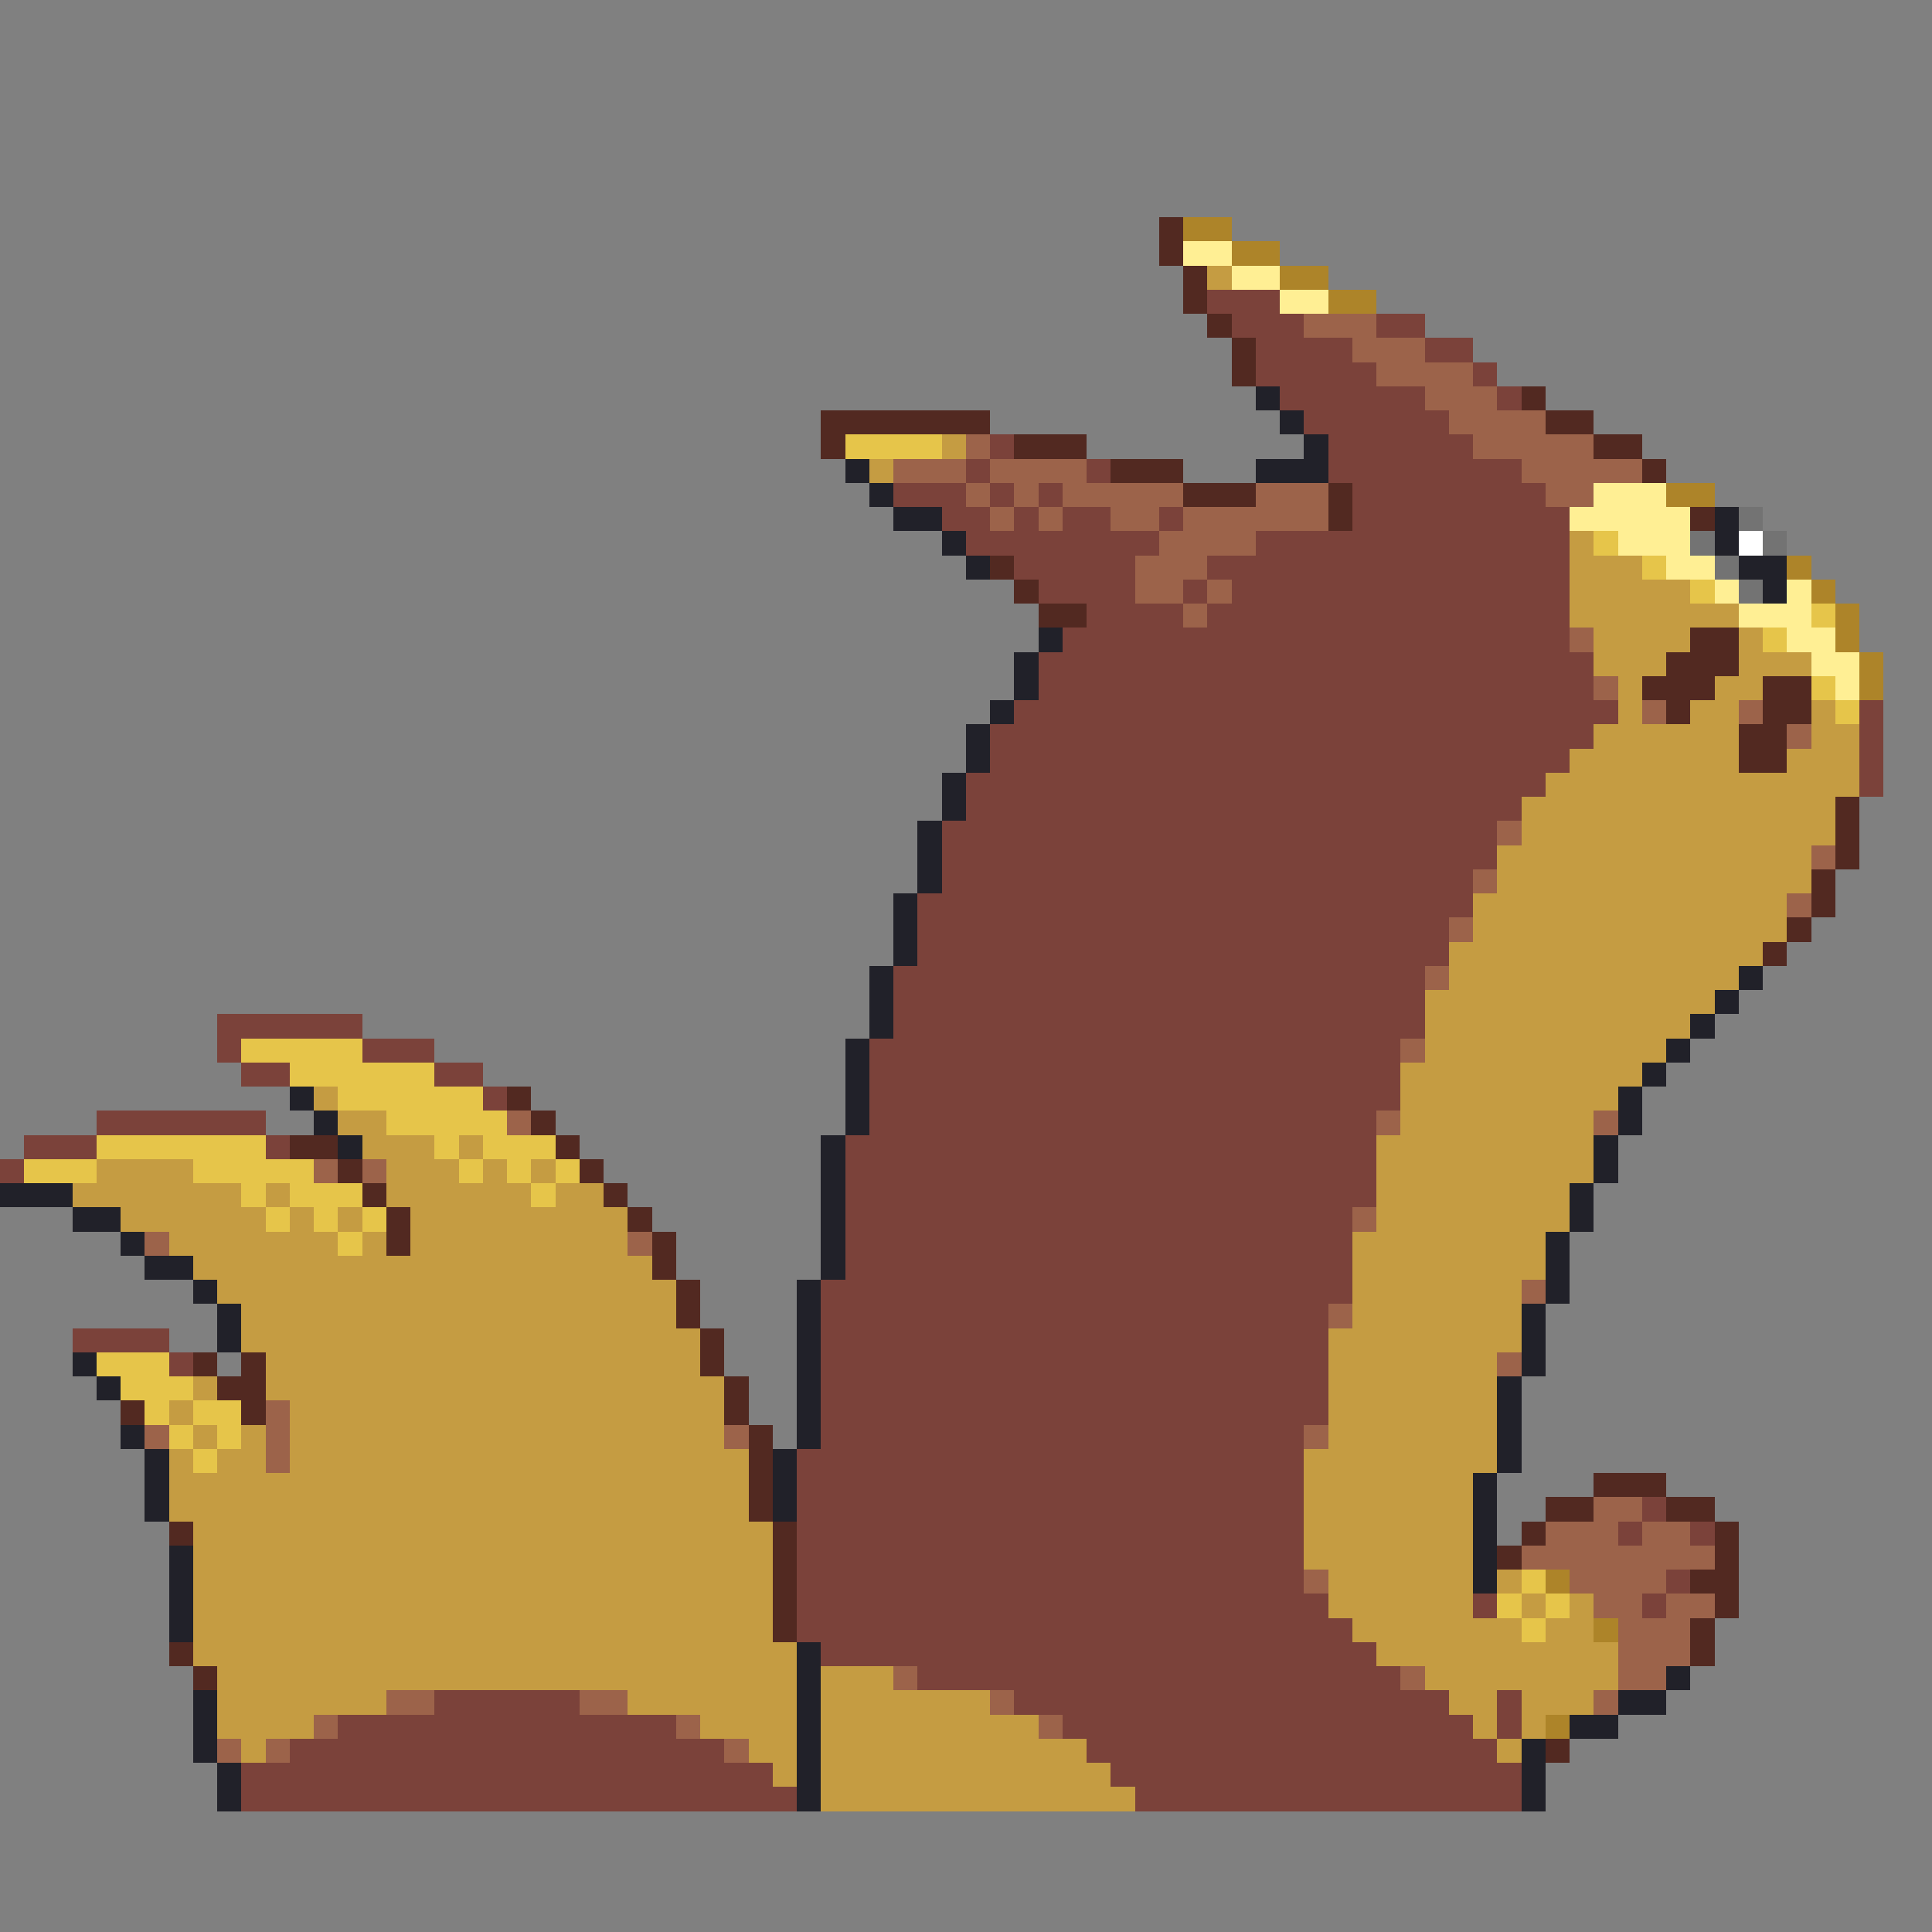 <svg xmlns="http://www.w3.org/2000/svg" viewBox="0 -0.5 80 80" shape-rendering="crispEdges">
<rect x="0" y="-0.5" width="80" height="80" fill="#808080" stroke="none"/>
<path stroke="#522921" d="M48 9h1M48 10h1M49 11h1M49 12h1M50 13h1M51 14h1M51 15h1M63 16h1M34 17h7M64 17h2M34 18h1M42 18h3M66 18h2M46 19h3M68 19h1M49 20h3M55 20h1M55 21h1M70 21h1M41 23h1M42 24h1M43 25h2M70 26h2M69 27h3M68 28h3M73 28h2M69 29h1M73 29h2M72 30h2M72 31h2M76 33h1M76 34h1M76 35h1M75 36h1M75 37h1M74 38h1M73 39h1M21 45h1M22 46h1M12 47h2M23 47h1M14 48h1M24 48h1M15 49h1M25 49h1M16 50h1M26 50h1M16 51h1M27 51h1M27 52h1M28 53h1M28 54h1M29 55h1M8 56h1M10 56h1M29 56h1M9 57h2M30 57h1M5 58h1M10 58h1M30 58h1M31 59h1M31 60h1M31 61h1M66 61h3M31 62h1M64 62h2M69 62h2M7 63h1M32 63h1M63 63h1M71 63h1M32 64h1M62 64h1M71 64h1M32 65h1M70 65h2M32 66h1M71 66h1M32 67h1M70 67h1M7 68h1M70 68h1M8 69h1M64 72h1" />
<path stroke="#ad8429" d="M49 9h2M51 10h2M53 11h2M55 12h2M69 20h2M74 23h1M75 24h1M76 25h1M76 26h1M77 27h1M77 28h1M64 65h1M66 67h1M64 71h1" />
<path stroke="#ffef94" d="M49 10h2M51 11h2M53 12h2M66 20h3M65 21h5M67 22h3M69 23h2M71 24h1M74 24h1M72 25h3M74 26h2M75 27h2M76 28h1" />
<path stroke="#c59c42" d="M50 11h1M39 18h1M36 19h1M65 22h1M65 23h3M65 24h5M65 25h7M66 26h4M72 26h1M66 27h3M72 27h3M67 28h1M71 28h2M67 29h1M70 29h2M75 29h1M66 30h6M75 30h2M65 31h7M74 31h3M64 32h13M63 33h13M63 34h13M62 35h13M62 36h13M61 37h13M61 38h13M60 39h13M60 40h12M59 41h12M59 42h11M59 43h10M58 44h10M13 45h1M58 45h9M14 46h2M58 46h8M15 47h3M19 47h1M57 47h9M4 48h4M16 48h3M20 48h1M22 48h1M57 48h9M3 49h7M11 49h1M16 49h6M23 49h2M57 49h8M5 50h6M12 50h1M14 50h1M17 50h9M57 50h8M7 51h7M15 51h1M17 51h9M56 51h8M8 52h19M56 52h8M9 53h19M56 53h7M10 54h18M56 54h7M10 55h19M55 55h8M11 56h18M55 56h7M8 57h1M11 57h19M55 57h7M7 58h1M12 58h18M55 58h7M8 59h1M10 59h1M12 59h18M55 59h7M7 60h1M9 60h2M12 60h19M54 60h8M7 61h24M54 61h7M7 62h24M54 62h7M8 63h24M54 63h7M8 64h24M54 64h7M8 65h24M55 65h6M62 65h1M8 66h24M55 66h6M63 66h1M65 66h1M8 67h24M56 67h7M64 67h2M8 68h25M57 68h10M9 69h24M34 69h3M59 69h8M9 70h7M26 70h7M34 70h7M60 70h2M63 70h3M9 71h4M29 71h4M34 71h9M61 71h1M63 71h1M10 72h1M31 72h2M34 72h11M62 72h1M32 73h1M34 73h12M34 74h13" />
<path stroke="#7b423a" d="M50 12h3M51 13h3M57 13h2M52 14h4M59 14h2M52 15h5M61 15h1M53 16h6M62 16h1M54 17h6M41 18h1M55 18h6M40 19h1M45 19h1M55 19h8M37 20h3M41 20h1M43 20h1M56 20h8M39 21h2M42 21h1M44 21h2M48 21h1M56 21h9M40 22h8M52 22h13M42 23h5M50 23h15M43 24h4M49 24h1M51 24h14M45 25h4M50 25h15M44 26h21M43 27h23M43 28h23M42 29h25M77 29h1M41 30h25M77 30h1M41 31h24M77 31h1M40 32h24M77 32h1M40 33h23M39 34h23M39 35h23M39 36h22M38 37h23M38 38h22M38 39h22M37 40h22M37 41h22M9 42h6M37 42h22M9 43h1M15 43h3M36 43h22M10 44h2M18 44h2M36 44h22M20 45h1M36 45h22M4 46h7M36 46h21M1 47h3M11 47h1M35 47h22M0 48h1M35 48h22M35 49h22M35 50h21M35 51h21M35 52h21M34 53h22M34 54h21M3 55h4M34 55h21M7 56h1M34 56h21M34 57h21M34 58h21M34 59h20M33 60h21M33 61h21M33 62h21M68 62h1M33 63h21M67 63h1M70 63h1M33 64h21M33 65h21M69 65h1M33 66h22M61 66h1M68 66h1M33 67h23M34 68h23M38 69h20M18 70h6M42 70h18M62 70h1M14 71h14M44 71h17M62 71h1M12 72h18M45 72h17M10 73h22M46 73h17M10 74h23M47 74h16" />
<path stroke="#9c634a" d="M54 13h3M56 14h3M57 15h4M59 16h3M60 17h4M40 18h1M61 18h5M37 19h3M41 19h4M63 19h5M40 20h1M42 20h1M44 20h5M52 20h3M64 20h2M41 21h1M43 21h1M46 21h2M49 21h6M48 22h4M47 23h3M47 24h2M50 24h1M49 25h1M65 26h1M66 28h1M68 29h1M72 29h1M74 30h1M62 34h1M75 35h1M61 36h1M74 37h1M60 38h1M59 40h1M58 43h1M21 46h1M57 46h1M66 46h1M13 48h1M15 48h1M56 50h1M6 51h1M26 51h1M63 53h1M55 54h1M62 56h1M11 58h1M6 59h1M11 59h1M30 59h1M54 59h1M11 60h1M66 62h2M64 63h3M68 63h2M63 64h8M54 65h1M65 65h4M66 66h2M69 66h2M67 67h3M67 68h3M37 69h1M58 69h1M67 69h2M16 70h2M24 70h2M41 70h1M66 70h1M13 71h1M28 71h1M43 71h1M9 72h1M11 72h1M30 72h1" />
<path stroke="#212129" d="M52 16h1M53 17h1M54 18h1M35 19h1M52 19h3M36 20h1M37 21h2M71 21h1M39 22h1M71 22h1M40 23h1M72 23h2M73 24h1M43 26h1M42 27h1M42 28h1M41 29h1M40 30h1M40 31h1M39 32h1M39 33h1M38 34h1M38 35h1M38 36h1M37 37h1M37 38h1M37 39h1M36 40h1M72 40h1M36 41h1M71 41h1M36 42h1M70 42h1M35 43h1M69 43h1M35 44h1M68 44h1M12 45h1M35 45h1M67 45h1M13 46h1M35 46h1M67 46h1M14 47h1M34 47h1M66 47h1M34 48h1M66 48h1M0 49h3M34 49h1M65 49h1M3 50h2M34 50h1M65 50h1M5 51h1M34 51h1M64 51h1M6 52h2M34 52h1M64 52h1M8 53h1M33 53h1M64 53h1M9 54h1M33 54h1M63 54h1M9 55h1M33 55h1M63 55h1M3 56h1M33 56h1M63 56h1M4 57h1M33 57h1M62 57h1M33 58h1M62 58h1M5 59h1M33 59h1M62 59h1M6 60h1M32 60h1M62 60h1M6 61h1M32 61h1M61 61h1M6 62h1M32 62h1M61 62h1M61 63h1M7 64h1M61 64h1M7 65h1M61 65h1M7 66h1M7 67h1M33 68h1M33 69h1M69 69h1M8 70h1M33 70h1M67 70h2M8 71h1M33 71h1M65 71h2M8 72h1M33 72h1M63 72h1M9 73h1M33 73h1M63 73h1M9 74h1M33 74h1M63 74h1" />
<path stroke="#e6c54a" d="M35 18h4M66 22h1M68 23h1M70 24h1M75 25h1M73 26h1M75 28h1M76 29h1M10 43h5M12 44h6M14 45h6M16 46h5M4 47h7M18 47h1M20 47h3M1 48h3M8 48h5M19 48h1M21 48h1M23 48h1M10 49h1M12 49h3M22 49h1M11 50h1M13 50h1M15 50h1M14 51h1M4 56h3M5 57h3M6 58h1M8 58h2M7 59h1M9 59h1M8 60h1M63 65h1M62 66h1M64 66h1M63 67h1" />
<path stroke="#737373" d="M72 21h1M70 22h1M73 22h1M71 23h1M72 24h1" />
<path stroke="#ffffff" d="M72 22h1" />
</svg>